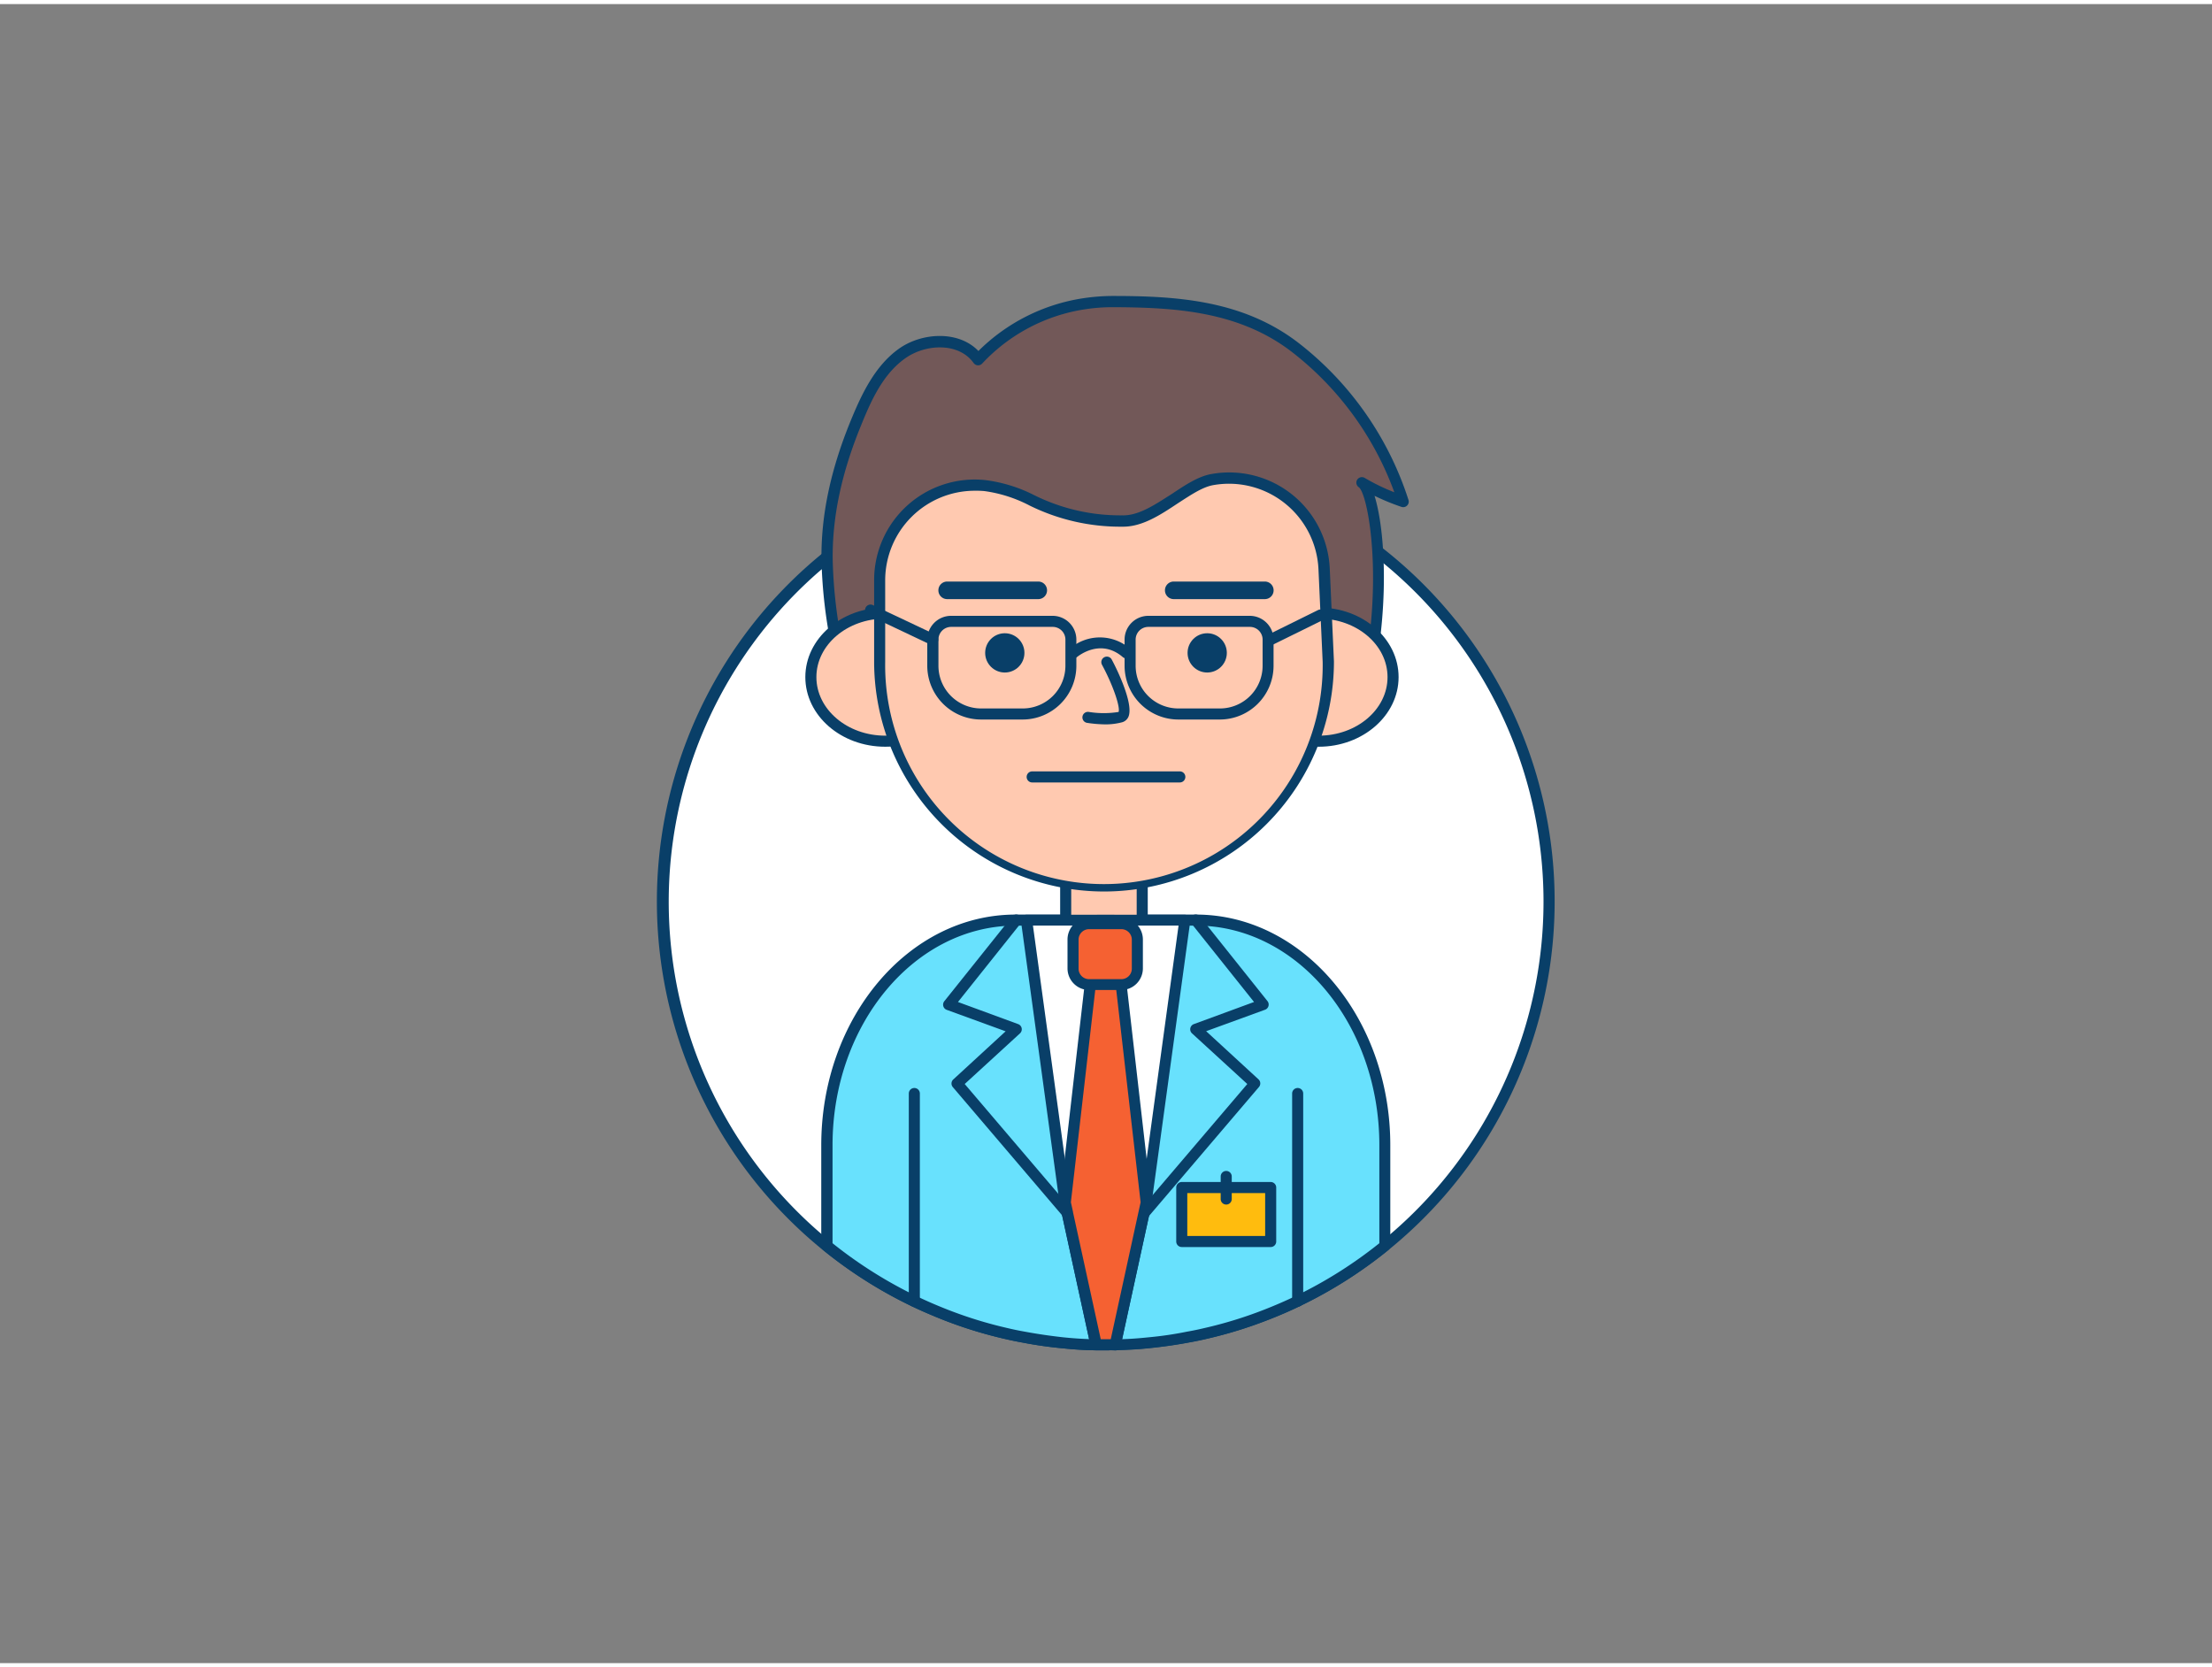 <svg xmlns="http://www.w3.org/2000/svg" viewBox="0 0 400 300" width="406" height="306" class="illustration"><rect x="0" y="0" width="400" height="300" fill="#808080" stroke="none"/><g id="_274_manager_outline" data-name="#274_manager_outline"><path d="M280.13,162.29a79.83,79.83,0,0,1-20.27,53.28,80.6,80.6,0,0,1-25.2,19q-2.83,1.37-5.78,2.5A77.21,77.21,0,0,1,218,240.39c-1.08.26-2.16.48-3.26.67q-3.39.65-6.89,1c-2,.21-4.1.32-6.19.36-.56,0-1.11,0-1.67,0s-1.18,0-1.76,0q-3.09-.06-6.1-.36-3.49-.33-6.89-1c-1.1-.19-2.18-.41-3.26-.67a77.21,77.21,0,0,1-10.87-3.33q-2.94-1.14-5.78-2.5a80.16,80.16,0,0,1,58.49-148.8,76.75,76.75,0,0,1,8.47,3.18,80.21,80.21,0,0,1,47.83,73.35Z" fill="#fff"></path><path d="M200,243.43c-.6,0-1.2,0-1.79,0-2,0-4.11-.16-6.17-.37-2.31-.22-4.66-.55-7-1-1.17-.21-2.25-.43-3.31-.68a79,79,0,0,1-11-3.38c-2-.79-4-1.64-5.85-2.53A81.16,81.16,0,0,1,224.12,84.8,77.76,77.76,0,0,1,232.7,88a81.14,81.14,0,0,1,18.38,137.29,81.21,81.21,0,0,1-16,10.14c-1.83.89-3.8,1.74-5.85,2.53a78.69,78.69,0,0,1-11,3.38c-1.05.25-2.13.47-3.31.68-2.31.43-4.66.76-7,1-2,.21-4.08.33-6.26.37C201.13,243.42,200.57,243.43,200,243.43Zm0-160.27a79.16,79.16,0,0,0-34.22,150.5c1.79.86,3.71,1.69,5.71,2.47a76,76,0,0,0,10.72,3.29c1,.24,2.07.46,3.21.66,2.27.42,4.56.75,6.82,1,2,.21,4,.33,6,.36,1.13,0,2.25,0,3.38,0,2.14,0,4.19-.16,6.11-.36,2.27-.21,4.56-.54,6.82-1,1.15-.2,2.2-.42,3.21-.66a75.75,75.75,0,0,0,10.73-3.29c2-.78,3.92-1.61,5.71-2.47a79.15,79.15,0,0,0-2.33-143.8,76.57,76.57,0,0,0-8.36-3.15A79.5,79.5,0,0,0,200,83.16Z" fill="#093f68"></path><path d="M196,54.25a34.16,34.16,0,0,1,5.15-.4c12,0,23.53.84,33.23,8.4A57.29,57.29,0,0,1,253.74,90a38,38,0,0,1-7.47-3.38c2.33,1.37,5.81,22-1,43.58L152,129.1c-.55-1.92.31-4.18.39-6.09a25.53,25.53,0,0,0-.94-6.29,87.82,87.82,0,0,1-1.91-16.15c-.12-8.67,2-16.9,5.23-24.84,1.93-4.72,4.21-9.6,8.37-12.54s10.76-3,13.73,1.11A33.19,33.19,0,0,1,196,54.25Z" fill="#725858"></path><path d="M245.26,131.17h0L152,130.1a1,1,0,0,1-.95-.73,10.11,10.11,0,0,1,.09-4.45,14.78,14.78,0,0,0,.26-2,17.94,17.94,0,0,0-.62-4.66c-.1-.46-.21-.93-.3-1.4a88.51,88.51,0,0,1-1.93-16.33c-.11-8,1.62-16.26,5.3-25.23,1.91-4.64,4.31-9.86,8.73-13,4.13-2.92,10.74-3.32,14.35.43a34.1,34.1,0,0,1,18.89-9.53h0a36.62,36.62,0,0,1,5.3-.42c11.57,0,23.71.71,33.85,8.61A58.57,58.57,0,0,1,254.7,89.67a1,1,0,0,1-1.27,1.25,41,41,0,0,1-4.87-2c2.21,7.12,3,24.5-2.34,41.52A1,1,0,0,1,245.26,131.17Zm-92.41-3.06,91.68,1c6.4-20.9,3.1-40.13,1.22-41.72a1,1,0,0,1-.34-1.36,1,1,0,0,1,1.37-.35h0a36.8,36.8,0,0,0,5.36,2.6A56.58,56.58,0,0,0,233.74,63c-9.64-7.51-21.4-8.16-32.62-8.19h-.07a32.63,32.63,0,0,0-4.92.39h0A32,32,0,0,0,177.61,65a1,1,0,0,1-1.55-.1c-2.68-3.75-8.65-3.47-12.33-.87-4,2.81-6.15,7.52-8,12.1-3.58,8.71-5.26,16.71-5.15,24.44a87.31,87.31,0,0,0,1.89,16c.09.46.19.91.29,1.36a19.44,19.44,0,0,1,.67,5.17,16.72,16.72,0,0,1-.29,2.21A12.34,12.34,0,0,0,152.85,128.11Z" fill="#093f68"></path><path d="M250.45,206.34v18.21a80.19,80.19,0,0,1-15.79,10q-2.83,1.37-5.78,2.5A77.21,77.21,0,0,1,218,240.39c-1.08.26-2.16.48-3.26.67q-3.39.65-6.89,1c-2,.21-4.1.32-6.19.36-.56,0-1.11,0-1.67,0s-1.18,0-1.76,0q-3.09-.06-6.1-.36-3.49-.33-6.89-1c-1.1-.19-2.18-.41-3.26-.67a77.21,77.21,0,0,1-10.87-3.33q-2.94-1.14-5.78-2.5a80.19,80.19,0,0,1-15.79-10V206.34c0-22.47,15.28-40.7,34.14-40.7h32.62C235.17,165.64,250.45,183.87,250.45,206.34Z" fill="#68e1fd"></path><path d="M200,243.43c-.6,0-1.2,0-1.79,0-2,0-4.11-.16-6.17-.37-2.31-.22-4.66-.55-7-1-1.17-.21-2.25-.43-3.31-.68a79,79,0,0,1-11-3.38c-2-.79-4-1.64-5.85-2.53a81.21,81.21,0,0,1-16-10.14,1,1,0,0,1-.37-.77V206.34c0-23,15.76-41.7,35.14-41.7h32.62c19.38,0,35.14,18.71,35.14,41.7v18.21a1,1,0,0,1-.37.77,81.21,81.21,0,0,1-16,10.14c-1.83.89-3.8,1.74-5.85,2.53a78.69,78.69,0,0,1-11,3.38c-1.05.25-2.13.47-3.31.68-2.31.43-4.66.76-7,1-2,.21-4.08.33-6.26.37C201.13,243.42,200.57,243.43,200,243.43Zm-49.45-19.36a79.65,79.65,0,0,0,15.23,9.59c1.79.86,3.71,1.69,5.71,2.47a76,76,0,0,0,10.72,3.29c1,.24,2.07.46,3.21.66,2.27.42,4.56.75,6.82,1,2,.21,4,.33,6,.36,1.13,0,2.25,0,3.38,0,2.14,0,4.19-.16,6.11-.36,2.27-.21,4.56-.54,6.82-1,1.15-.2,2.2-.42,3.21-.66a75.75,75.75,0,0,0,10.73-3.29c2-.78,3.92-1.61,5.71-2.47a79.65,79.65,0,0,0,15.23-9.59V206.34c0-21.89-14.87-39.7-33.14-39.7H183.69c-18.27,0-33.14,17.81-33.14,39.7Zm99.9.48h0Z" fill="#093f68"></path><path d="M195,221.93a1,1,0,0,1-.76-.35l-21.94-25.74a1,1,0,0,1,.09-1.39l9.46-8.7-10.65-3.88a1,1,0,0,1-.62-.67,1,1,0,0,1,.18-.89L183,165a1,1,0,0,1,1.4-.15,1,1,0,0,1,.16,1.4l-11.33,14.2,10.89,4a1,1,0,0,1,.33,1.67l-10,9.16,21.31,25a1,1,0,0,1-.76,1.65Z" fill="#093f68"></path><path d="M205,221.93a1,1,0,0,1-.76-1.65l21.31-25-10-9.16a1,1,0,0,1,.33-1.67l10.89-4-11.33-14.2a1,1,0,0,1,.16-1.4,1,1,0,0,1,1.4.15l12.2,15.29a1,1,0,0,1,.18.89,1,1,0,0,1-.62.67l-10.65,3.88,9.46,8.7a1,1,0,0,1,.09,1.39l-21.94,25.74A1,1,0,0,1,205,221.93Z" fill="#093f68"></path><polyline points="192.71 165.62 192.71 157.65 206.55 157.65 206.55 165.62" fill="#ffc9b0"></polyline><path d="M206.55,166.62a1,1,0,0,1-1-1v-7H193.71v7a1,1,0,0,1-2,0v-8a1,1,0,0,1,1-1h13.84a1,1,0,0,1,1,1v8A1,1,0,0,1,206.55,166.62Z" fill="#093f68"></path><ellipse cx="160.08" cy="121.7" rx="13.45" ry="11.59" fill="#ffc9b0"></ellipse><path d="M160.08,134.29c-8,0-14.45-5.65-14.45-12.59s6.48-12.58,14.45-12.58,14.44,5.64,14.44,12.58S168,134.29,160.08,134.29Zm0-23.17c-6.87,0-12.45,4.75-12.45,10.58s5.58,10.59,12.45,10.59,12.44-4.75,12.44-10.59S166.94,111.12,160.08,111.12Z" fill="#093f68"></path><ellipse cx="238.47" cy="121.7" rx="13.45" ry="11.59" fill="#ffc9b0"></ellipse><path d="M238.47,134.29c-8,0-14.45-5.65-14.45-12.59s6.48-12.58,14.45-12.58,14.44,5.64,14.44,12.58S246.43,134.29,238.47,134.29Zm0-23.17c-6.87,0-12.45,4.75-12.45,10.58s5.58,10.59,12.45,10.59,12.44-4.75,12.44-10.59S245.33,111.12,238.47,111.12Z" fill="#093f68"></path><path d="M199.63,159.47h0a40.56,40.56,0,0,1-40.56-40.56V104.17a17.2,17.2,0,0,1,19-17.1c8.48.92,10.66,6.13,24.81,6.38,5.84.1,11.34-6.58,16.22-7.48a17.2,17.2,0,0,1,20.28,16.14l.76,16.8A40.55,40.55,0,0,1,199.63,159.47Z" fill="#ffc9b0"></path><path d="M199.63,160.47a41.61,41.61,0,0,1-41.56-41.56V104.17a18.19,18.19,0,0,1,20.15-18.09A26.92,26.92,0,0,1,187,88.79a34.9,34.9,0,0,0,15.95,3.66c3,.08,6-2,9-3.9,2.43-1.62,4.73-3.14,7.05-3.56a18.2,18.2,0,0,1,21.46,17.07l.76,16.81A41.61,41.61,0,0,1,199.63,160.47ZM176.27,88a16.21,16.21,0,0,0-16.2,16.2v14.74a39.56,39.56,0,1,0,79.11,0l-.76-16.76A16.2,16.2,0,0,0,219.32,87c-1.92.36-4,1.77-6.31,3.26-3.19,2.12-6.5,4.31-10.1,4.24a37.08,37.08,0,0,1-16.74-3.83A24.94,24.94,0,0,0,178,88.06,16.85,16.85,0,0,0,176.27,88Z" fill="#093f68"></path><path d="M214.27,165.62v0l-7,51.06-.45,2.07-5.15,23.63c-.56,0-1.11,0-1.67,0s-1.18,0-1.76,0l-5.18-23.76h0l-.42-1.93-7-51.06v0Z" fill="#fff"></path><path d="M200,243.43c-.6,0-1.2,0-1.79,0a1,1,0,0,1-1-.79l-5.18-23.76a.13.13,0,0,0,0-.06l-.41-1.88-7-51.13v-.14a1,1,0,0,1,1-1h28.62a1,1,0,0,1,1,1v0c0,.05,0,.09,0,.14l-7,51.05L207.8,219l-5.15,23.62a1,1,0,0,1-1,.79C201.13,243.42,200.57,243.43,200,243.43Zm-.95-2c.6,0,1.21,0,1.81,0l5.44-24.94,6.82-49.86H186.79l6.84,49.94.41,1.86s0,0,0,.06Z" fill="#093f68"></path><path d="M207.27,216.7l-.45,2.07-5.15,23.63c-.56,0-1.11,0-1.67,0s-1.18,0-1.76,0l-5.18-23.76h0l-.42-1.93,4.52-39.42,1.27-11,.07-.6v0h2.91v0l.07.6,1.27,11Z" fill="#f56132"></path><path d="M200,243.43c-.6,0-1.2,0-1.79,0a1,1,0,0,1-1-.79l-5.18-23.76a.13.13,0,0,0,0-.06l-.41-1.88a1.22,1.22,0,0,1,0-.33l5.86-51a1,1,0,0,1,1-.92h2.91a1,1,0,0,1,1,1l.07.5,5.79,50.46a1.22,1.22,0,0,1,0,.33l-5.6,25.7a1,1,0,0,1-1,.79C201.13,243.42,200.57,243.43,200,243.43Zm-.95-2c.6,0,1.21,0,1.81,0l5.4-24.77-5.74-50h-1.13l-5.74,50,.39,1.77s0,0,0,.06Z" fill="#093f68"></path><path d="M165.34,235.56a1,1,0,0,1-1-1V197a1,1,0,0,1,2,0v37.54A1,1,0,0,1,165.34,235.56Z" fill="#093f68"></path><path d="M234.66,235.56a1,1,0,0,1-1-1V197a1,1,0,0,1,2,0v37.54A1,1,0,0,1,234.66,235.56Z" fill="#093f68"></path><rect x="194.04" y="166.24" width="11.63" height="11.04" rx="2.91" fill="#f56132"></rect><path d="M202.77,178.28h-5.83a3.91,3.91,0,0,1-3.9-3.9v-5.24a3.91,3.91,0,0,1,3.9-3.9h5.83a3.91,3.91,0,0,1,3.9,3.9v5.24A3.91,3.91,0,0,1,202.77,178.28Zm-5.83-11a1.9,1.9,0,0,0-1.9,1.9v5.24a1.9,1.9,0,0,0,1.9,1.9h5.83a1.9,1.9,0,0,0,1.9-1.9v-5.24a1.9,1.9,0,0,0-1.9-1.9Z" fill="#093f68"></path><circle cx="181.7" cy="117.32" r="3.55" fill="#093f68"></circle><circle cx="218.3" cy="117.32" r="3.55" fill="#093f68"></circle><path d="M200,130.25a23.42,23.42,0,0,1-3.44-.28,1,1,0,0,1-.81-1.16,1,1,0,0,1,1.16-.81,16.86,16.86,0,0,0,5.37,0c.31-.92-1-4.82-3-8.52a1,1,0,1,1,1.77-.93c1,1.85,4,8.06,3,10.34a1.78,1.78,0,0,1-1.22,1A11.83,11.83,0,0,1,200,130.25Z" fill="#093f68"></path><path d="M213.35,140.75h-26.7a1,1,0,1,1,0-2h26.7a1,1,0,1,1,0,2Z" fill="#093f68"></path><path d="M187.75,107.6H171.28a1.59,1.59,0,0,1,0-3.18h16.47a1.59,1.59,0,0,1,0,3.18Z" fill="#093f68"></path><path d="M228.72,107.6H212.25a1.59,1.59,0,0,1,0-3.18h16.47a1.59,1.59,0,0,1,0,3.18Z" fill="#093f68"></path><path d="M184.92,129.37H177.4a9.73,9.73,0,0,1-9.72-9.72v-4.73a4.31,4.31,0,0,1,4.3-4.3h18.37a4.3,4.3,0,0,1,4.29,4.3v4.73A9.73,9.73,0,0,1,184.92,129.37ZM172,112.62a2.3,2.3,0,0,0-2.3,2.3v4.73a7.72,7.72,0,0,0,7.72,7.72h7.52a7.72,7.72,0,0,0,7.72-7.72v-4.73a2.3,2.3,0,0,0-2.29-2.3Z" fill="#093f68"></path><path d="M220.6,129.37h-7.52a9.73,9.73,0,0,1-9.72-9.72v-4.73a4.3,4.3,0,0,1,4.29-4.3H226a4.31,4.31,0,0,1,4.3,4.3v4.73A9.73,9.73,0,0,1,220.6,129.37Zm-12.95-16.75a2.3,2.3,0,0,0-2.29,2.3v4.73a7.72,7.72,0,0,0,7.72,7.72h7.52a7.72,7.72,0,0,0,7.72-7.72v-4.73a2.3,2.3,0,0,0-2.3-2.3Z" fill="#093f68"></path><path d="M203.68,118.32a1,1,0,0,1-.65-.24c-4.06-3.49-8.1-.14-8.28,0a1,1,0,0,1-1.4-.11,1,1,0,0,1,.11-1.41,8.27,8.27,0,0,1,10.87,0,1,1,0,0,1-.65,1.76Z" fill="#093f68"></path><path d="M168.68,115.92a1,1,0,0,1-.43-.1L157,110.49a1,1,0,0,1,.86-1.81L169.11,114a1,1,0,0,1-.43,1.9Z" fill="#093f68"></path><path d="M229.79,115.92a1,1,0,0,1-.9-.56,1,1,0,0,1,.45-1.34l9-4.44a1,1,0,1,1,.88,1.8l-9,4.44A1,1,0,0,1,229.79,115.92Z" fill="#093f68"></path><rect x="213.7" y="214.04" width="16.07" height="9.72" fill="#ffbc0e"></rect><path d="M229.78,224.76H213.7a1,1,0,0,1-1-1V214a1,1,0,0,1,1-1h16.08a1,1,0,0,1,1,1v9.72A1,1,0,0,1,229.78,224.76Zm-15.08-2h14.08V215H214.7Z" fill="#093f68"></path><path d="M221.74,217.08a1,1,0,0,1-1-1V212a1,1,0,0,1,2,0v4.07A1,1,0,0,1,221.74,217.08Z" fill="#093f68"></path></g></svg>